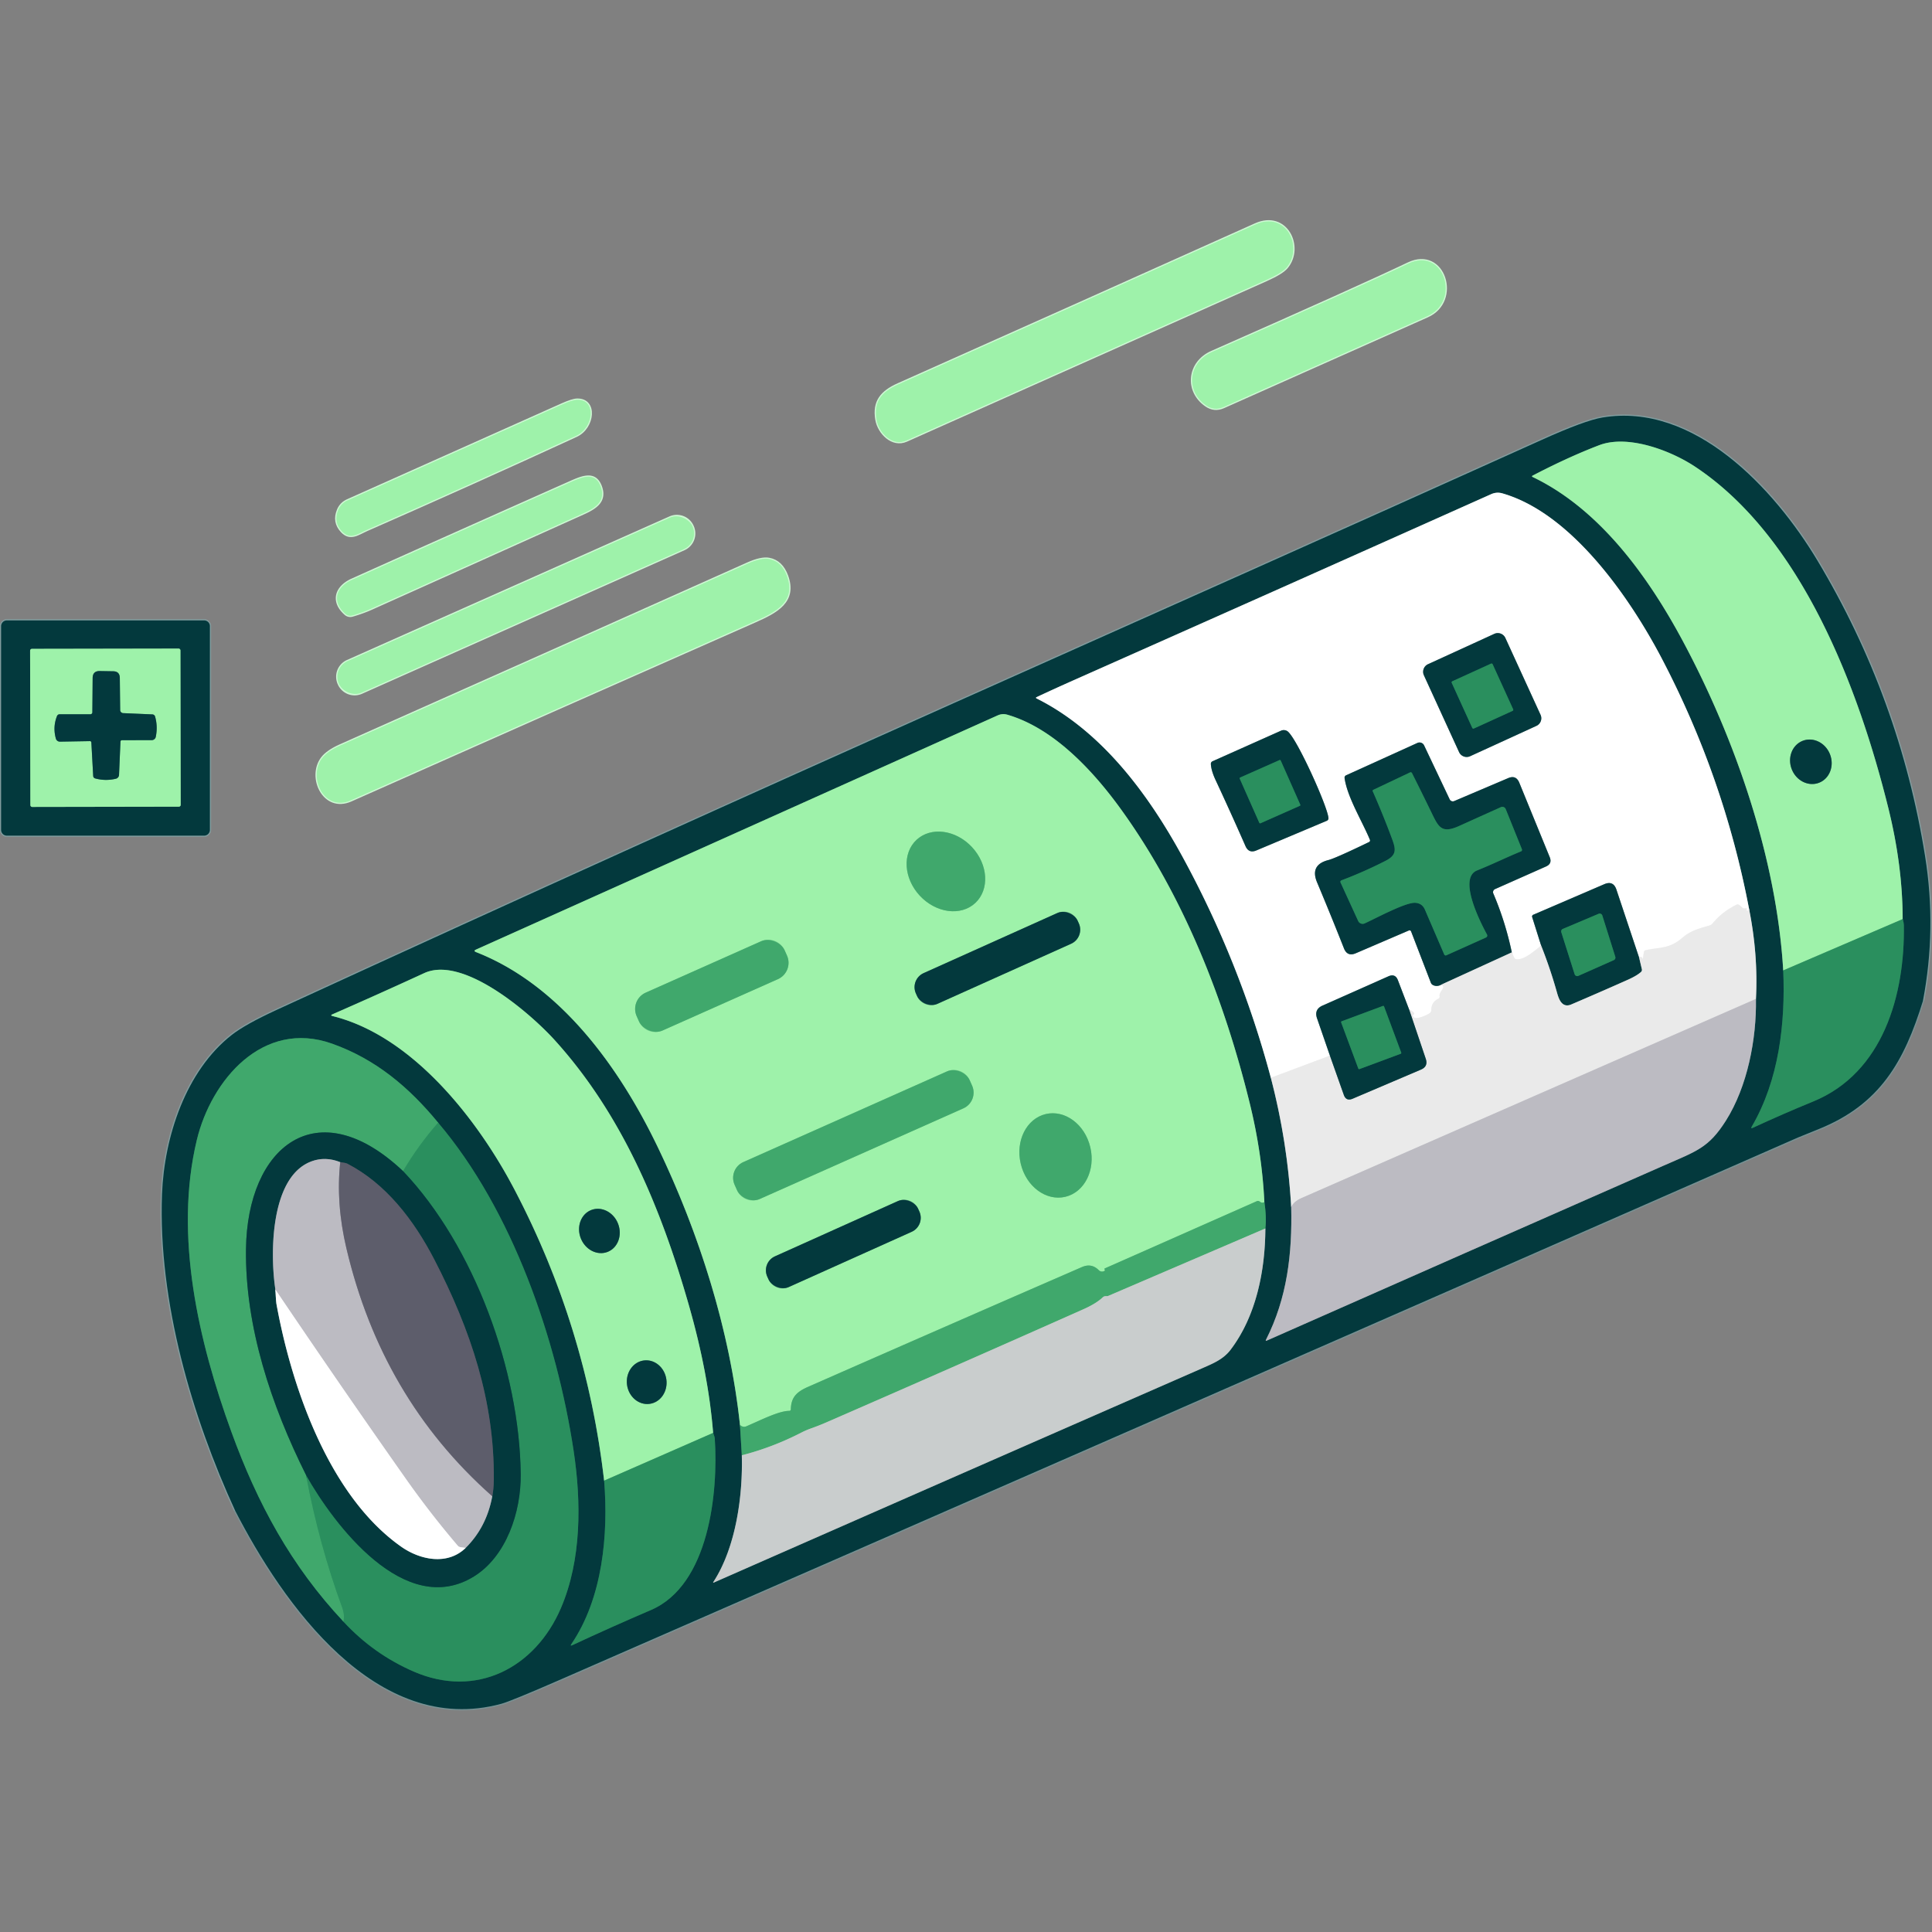 <?xml version="1.0" encoding="UTF-8" standalone="no"?>
<svg
   xmlns:dc="http://purl.org/dc/elements/1.1/"
   xmlns:cc="http://creativecommons.org/ns#"
   xmlns:rdf="http://www.w3.org/1999/02/22-rdf-syntax-ns#"
   xmlns:svg="http://www.w3.org/2000/svg"
   xmlns="http://www.w3.org/2000/svg"
   xmlns:sodipodi="http://sodipodi.sourceforge.net/DTD/sodipodi-0.dtd"
   xmlns:inkscape="http://www.inkscape.org/namespaces/inkscape"
   version="1.1"
   viewBox="0 0 1024 1024"
   id="svg232"
   sodipodi:docname="cannabis-receipt.svg"
   inkscape:version="1.0.1 (3bc2e813f5, 2020-09-07)"
   inkscape:export-filename="C:\Users\keega\OneDrive\Cannlytics\assets\images\ai\midjourney\cannabis-receipt.png"
   inkscape:export-xdpi="96"
   inkscape:export-ydpi="96">
  <rect x="0" y="0" width="1024" height="1024" fill="#808080" stroke="none"/>
  <defs
     id="defs236" />
  <sodipodi:namedview
     pagecolor="#ffffff"
     bordercolor="#666666"
     borderopacity="1"
     objecttolerance="10"
     gridtolerance="10"
     guidetolerance="10"
     inkscape:pageopacity="0"
     inkscape:pageshadow="2"
     inkscape:window-width="1920"
     inkscape:window-height="1094"
     id="namedview234"
     showgrid="false"
     inkscape:zoom="0.73535156"
     inkscape:cx="358.0844"
     inkscape:cy="538.54211"
     inkscape:window-x="-11"
     inkscape:window-y="-11"
     inkscape:window-maximized="1"
     inkscape:current-layer="g1186" />
  <g
     id="g1186"
     transform="matrix(1.564,0,0,1.564,-299.242,-328.893)"
     style="stroke-width:0.639">
    <g
       id="g1369"
       transform="matrix(1.097,0,0,1.097,-18.918,-17.445)"
       style="stroke-width:0.583">
      <g
         stroke-width="1.165"
         fill="none"
         stroke-linecap="butt"
         id="g136">
        <g
           id="g1254"
           style="stroke-width:1.165">
          <path
             stroke="#cff9d5"
             vector-effect="non-scaling-stroke"
             d="m 462.43,337.25 c 0.7,4.09 4.89,8.4 9.26,6.44 q 55.6,-24.82 111.21,-49.61 4.81,-2.14 6.28,-3.9 c 5.2,-6.27 -0.14,-17.53 -9.7,-13.24 q -55.14,24.77 -110.36,49.4 c -5.13,2.29 -7.65,5.29 -6.69,10.91"
             id="path2"
             style="stroke-width:0.745" />
          <path
             stroke="#cff9d5"
             vector-effect="non-scaling-stroke"
             d="m 564.24,332.85 q 2.56,1.76 5.39,0.5 30.98,-13.78 62.99,-28.07 c 10.49,-4.69 5.15,-21.54 -5.9,-16.27 q -15.46,7.37 -60.75,27.35 c -7.25,3.2 -8.18,12.05 -1.73,16.49"
             id="path4"
             style="stroke-width:0.745" />
          <path
             stroke="#cff9d5"
             vector-effect="non-scaling-stroke"
             d="m 297.26,371.74 c 2.58,2.78 5.06,0.73 7.69,-0.42 q 32.5,-14.26 64.73,-29.1 c 5.42,-2.49 6.36,-11.26 0.28,-11.14 q -1.45,0.03 -4.71,1.49 -32.89,14.72 -66.25,29.61 -2.02,0.91 -2.88,2.96 -1.55,3.72 1.14,6.6"
             id="path6"
             style="stroke-width:0.745" />
          <path
             stroke="#819c9e"
             vector-effect="non-scaling-stroke"
             d="m 785.71,516.75 q 4.24,-22.27 0.65,-44.67 -7.83,-48.89 -33.23,-91.28 c -13.35,-22.3 -38.16,-48.97 -66.46,-44.22 q -5.48,0.92 -18.7,6.89 C 542.35,400.18 435.38,446.78 277.16,519.56 q -9.69,4.46 -13.88,7.73 c -14.21,11.09 -20.9,31.51 -21.57,49.23 -1.25,33.36 9.4,69.03 22.58,97.73"
             id="path10"
             style="stroke-width:0.745" />
          <path
             stroke="#779294"
             vector-effect="non-scaling-stroke"
             d="m 785.71,516.75 c -5.81,18.83 -13.29,31.99 -32.11,39.61 q -6.38,2.59 -6.48,2.63 -190.97,83.88 -382.12,167.38 -15.44,6.74 -18.48,7.57 c -38.66,10.47 -67.6,-31.2 -82.23,-59.69"
             id="path12"
             style="stroke-width:0.745" />
          <path
             stroke="#cff9d5"
             vector-effect="non-scaling-stroke"
             d="m 298.4,397.28 a 2.26,2.25 -32.6 0 0 2.12,0.46 q 3.26,-0.96 5.82,-2.1 32.84,-14.72 65.64,-29.51 c 3.75,-1.69 6.86,-3.77 5.28,-8.16 -1.76,-4.89 -5.89,-2.97 -9.7,-1.28 q -33.6,14.94 -67.17,30.01 c -4.86,2.18 -6.47,6.67 -1.99,10.58"
             id="path14"
             style="stroke-width:0.745" />
          <path
             stroke="#cff9d5"
             vector-effect="non-scaling-stroke"
             d="m 405.586,370.152 a 5.28,5.28 0 0 0 -6.971,-2.676 l -99.613,44.35 a 5.28,5.28 0 0 0 -2.676,6.971 l 0.049,0.11 a 5.28,5.28 0 0 0 6.971,2.676 l 99.613,-44.35 a 5.28,5.28 0 0 0 2.676,-6.971 l -0.049,-0.11"
             id="path16"
             style="stroke-width:0.745" />
          <path
             stroke="#cff9d5"
             vector-effect="non-scaling-stroke"
             d="m 291.13,441.83 c -4.43,5.94 0.64,16.7 8.94,13.01 q 62.38,-27.74 124.84,-55.31 c 6.56,-2.9 12.74,-6.09 9.87,-14 q -1.65,-4.53 -5.55,-5.26 -2.4,-0.44 -6.61,1.44 -62.91,28.17 -125.86,56.18 -4.02,1.79 -5.63,3.94"
             id="path18"
             style="stroke-width:0.745" />
          <path
             stroke="#819c9e"
             vector-effect="non-scaling-stroke"
             d="m 256.5,401.03 a 1.78,1.78 0 0 0 -1.78,-1.78 h -60.94 a 1.78,1.78 0 0 0 -1.78,1.78 v 62.94 a 1.78,1.78 0 0 0 1.78,1.78 h 60.94 a 1.78,1.78 0 0 0 1.78,-1.78 v -62.94"
             id="path20"
             style="stroke-width:0.745" />
          <path
             stroke="#17644e"
             vector-effect="non-scaling-stroke"
             d="m 742.54,507.38 c 0.69,16.33 -1.3,33.83 -9.72,48.25 q -0.43,0.73 0.34,0.37 9.26,-4.29 18.64,-8.13 c 21.57,-8.84 28.37,-32.9 28,-54.56 q -0.01,-0.65 -0.36,-1.78"
             id="path22"
             style="stroke-width:0.745" />
          <path
             stroke="#519674"
             vector-effect="non-scaling-stroke"
             d="m 779.44,491.53 q -0.03,-16.56 -4.43,-34.29 c -9.15,-36.89 -26.69,-83.61 -59.74,-105.5 -7.36,-4.88 -20.64,-10.03 -29.61,-6.6 q -9.5,3.63 -20.51,9.37 -0.45,0.23 0,0.45 c 20.72,9.92 35.71,30.78 46.37,50.67 16.25,30.33 28.96,67.11 31.02,101.75"
             id="path24"
             style="stroke-width:0.745" />
          <path
             stroke="#64c184"
             vector-effect="non-scaling-stroke"
             d="m 779.44,491.53 -36.9,15.85"
             id="path26"
             style="stroke-width:0.745" />
          <path
             stroke="#779294"
             vector-effect="non-scaling-stroke"
             d="m 584.25,540.54 q 5.14,19.67 6.29,39.96"
             id="path28"
             style="stroke-width:0.745" />
          <path
             stroke="#607a80"
             vector-effect="non-scaling-stroke"
             d="m 590.54,580.5 c 0.33,14.38 -1.21,28 -7.79,40.99 q -0.23,0.46 0.24,0.25 61.25,-27.08 122.56,-54.04 c 10.27,-4.51 13.94,-5.49 19.26,-13.88 6.7,-10.59 9.5,-25.28 9.3,-37.63"
             id="path30"
             style="stroke-width:0.745" />
          <path
             stroke="#779294"
             vector-effect="non-scaling-stroke"
             d="m 734.11,516.19 q 0.71,-13.7 -2.15,-27.94"
             id="path32"
             style="stroke-width:0.745" />
          <path
             stroke="#819c9e"
             vector-effect="non-scaling-stroke"
             d="m 731.96,488.25 q -7.79,-40.72 -27.05,-77.43 c -9.49,-18.07 -27.52,-44.6 -49.13,-50.81 q -1.78,-0.51 -3.47,0.25 -64.46,28.84 -128.96,57.47 -5.75,2.55 -11.43,5.21 -0.45,0.21 0,0.44 c 19.96,9.98 34.36,29.33 44.96,48.73 q 17.78,32.55 27.37,68.43"
             id="path34"
             style="stroke-width:0.745" />
          <path
             stroke="#f5f5f5"
             vector-effect="non-scaling-stroke"
             d="m 731.96,488.25 q -0.08,0.41 -0.32,0.59 -0.43,0.33 -0.4,-0.22 l 0.02,-0.38 a 0.07,0.07 0 0 0 -0.08,-0.08 l -0.53,0.08 a 0.84,0.82 -27.3 0 1 -0.69,-0.21 l -0.9,-0.81 a 0.88,0.88 0 0 0 -0.97,-0.13 q -4.35,2.11 -7.43,5.83 a 1.7,1.68 -78.6 0 1 -0.83,0.56 c -3.06,0.91 -5.73,1.5 -8.35,3.74 -4.04,3.47 -6.54,2.92 -11.43,3.9 a 0.72,0.71 88.9 0 0 -0.56,0.59 l -0.31,2.05 q -0.02,0.14 -0.08,0.01 l -0.13,-0.27 a 0.41,0.41 0 0 0 -0.48,-0.23 q -0.26,0.06 -0.45,0.23"
             id="path36"
             style="stroke-width:0.745" />
          <path
             stroke="#819c9e"
             vector-effect="non-scaling-stroke"
             d="m 698.04,503.5 -7.03,-21.07 q -0.96,-2.88 -3.76,-1.68 l -21.95,9.44 a 0.6,0.58 69.5 0 0 -0.32,0.72 l 2.77,8.8"
             id="path38"
             style="stroke-width:0.745" />
          <path
             stroke="#f5f5f5"
             vector-effect="non-scaling-stroke"
             d="m 667.75,499.71 c -2.16,1.71 -5.19,4.44 -7.61,4.23 a 0.87,0.86 80.1 0 1 -0.72,-0.51 l -0.73,-1.62"
             id="path40"
             style="stroke-width:0.745" />
          <path
             stroke="#819c9e"
             vector-effect="non-scaling-stroke"
             d="m 658.69,501.81 q -1.98,-9.46 -5.71,-18.19 a 1.04,1.04 0 0 1 0.53,-1.36 l 15.75,-6.99 q 1.96,-0.87 1.15,-2.86 L 661,449.39 q -1.01,-2.45 -3.44,-1.41 l -16.67,7.09 a 1.08,1.07 -24.1 0 1 -1.39,-0.53 l -7.91,-16.68 a 1.56,1.56 0 0 0 -2.06,-0.75 l -22.04,10 a 0.79,0.79 0 0 0 -0.46,0.83 c 0.81,5.9 5.45,13.36 7.83,19.1 a 0.53,0.53 0 0 1 -0.26,0.68 q -10.42,5.03 -12.57,5.57 -5.78,1.47 -3.49,6.91 4.33,10.31 8.29,20.35 1.04,2.65 3.66,1.53 l 16.4,-7.04 a 0.52,0.52 0 0 1 0.69,0.3 l 6.1,15.84 a 1.34,1.33 -87.8 0 0 0.67,0.73 q 1.23,0.61 2.61,-0.16"
             id="path42"
             style="stroke-width:0.745" />
          <path
             stroke="#f5f5f5"
             vector-effect="non-scaling-stroke"
             d="m 636.96,511.75 c 1.59,0.97 -0.86,2.08 -0.57,3.62 a 0.71,0.71 0 0 1 -0.4,0.77 q -2.18,1.02 -2.17,3.54 a 1.06,1.03 70.8 0 1 -0.38,0.81 c -0.66,0.55 -4.76,2.58 -5.29,1.02 a 0.38,0.38 0 0 1 0.16,-0.46 c 0.81,-0.49 -0.82,-1.43 -1.31,-1.51"
             id="path44"
             style="stroke-width:0.745" />
          <path
             stroke="#819c9e"
             vector-effect="non-scaling-stroke"
             d="m 627,519.54 -3.49,-9.12 q -0.82,-2.15 -2.93,-1.22 l -20.35,9.04 q -2.66,1.18 -1.71,3.94 l 3.98,11.53"
             id="path46"
             style="stroke-width:0.745" />
          <path
             stroke="#f5f5f5"
             vector-effect="non-scaling-stroke"
             d="m 602.5,533.71 -18.25,6.83"
             id="path48"
             style="stroke-width:0.745" />
          <path
             stroke="#d3d3d6"
             vector-effect="non-scaling-stroke"
             d="m 734.11,516.19 q -70.25,30.75 -140.41,61.53 -2.36,1.03 -3.16,2.78"
             id="path50"
             style="stroke-width:0.745" />
          <path
             stroke="#779294"
             vector-effect="non-scaling-stroke"
             d="m 602.5,533.71 4.29,12.11 q 0.72,2.04 2.71,1.2 l 21.12,-9 q 2.28,-0.97 1.49,-3.33 L 627,519.54"
             id="path52"
             style="stroke-width:0.745" />
          <path
             stroke="#779294"
             vector-effect="non-scaling-stroke"
             d="m 658.69,501.81 -21.73,9.94"
             id="path54"
             style="stroke-width:0.745" />
          <path
             stroke="#779294"
             vector-effect="non-scaling-stroke"
             d="m 698.04,503.5 0.83,3.51 a 0.88,0.87 -28.7 0 1 -0.25,0.84 q -1.31,1.18 -4.11,2.43 -8.32,3.71 -17.46,7.62 -2.1,0.9 -3.35,-1.01 -0.54,-0.82 -1.06,-2.68 -2.07,-7.38 -4.89,-14.5"
             id="path56"
             style="stroke-width:0.745" />
          <path
             stroke="#227155"
             vector-effect="non-scaling-stroke"
             d="m 420.25,647.79 0.57,9.38"
             id="path58"
             style="stroke-width:0.745" />
          <path
             stroke="#668385"
             vector-effect="non-scaling-stroke"
             d="m 420.82,657.17 c 0.35,12.37 -1.78,28.36 -8.76,39.1 q -0.24,0.37 0.16,0.19 75.46,-33.2 150.98,-66.25 c 3.24,-1.42 6.38,-2.71 8.58,-5.6 8,-10.51 10.72,-24.58 10.78,-37.51"
             id="path60"
             style="stroke-width:0.745" />
          <path
             stroke="#227155"
             vector-effect="non-scaling-stroke"
             d="m 582.56,587.1 q 0.39,-3.6 -0.31,-8.14"
             id="path62"
             style="stroke-width:0.745" />
          <path
             stroke="#519674"
             vector-effect="non-scaling-stroke"
             d="m 582.25,578.96 q -0.72,-15.07 -4.5,-30.46 c -7.86,-32.01 -20.43,-64.05 -39.71,-90.77 -8.58,-11.9 -20.8,-25.16 -35.18,-29.34 q -1.54,-0.45 -3,0.21 l -161.14,72.34 q -0.93,0.42 0.02,0.79 c 26.1,10.22 44.32,35.71 56.1,60.2 12.85,26.71 22.33,56.73 25.41,85.86"
             id="path64"
             style="stroke-width:0.745" />
          <path
             stroke="#6fcd8b"
             vector-effect="non-scaling-stroke"
             d="m 582.25,578.96 q -0.71,0.43 -1.41,-0.15 a 0.89,0.89 0 0 0 -0.94,-0.13 l -46.93,20.75 a 0.22,0.21 59.2 0 0 -0.08,0.33 q 0.23,0.27 -0.03,0.44 a 1.42,1.41 51.6 0 1 -1.76,-0.21 q -2.23,-2.26 -5.2,-0.97 -42.35,18.42 -84.62,37.01 c -3.45,1.52 -5.25,3.17 -5.31,6.94 a 0.49,0.49 0 0 1 -0.5,0.48 c -3.16,-0.01 -8.64,2.78 -13.23,4.76 q -1.04,0.46 -1.99,-0.42"
             id="path66"
             style="stroke-width:0.745" />
          <path
             stroke="#85bb9d"
             vector-effect="non-scaling-stroke"
             d="m 582.56,587.1 -48.49,20.81 q -0.23,0.1 -0.47,0.1 h -0.39 a 1.3,1.25 -65.5 0 0 -0.86,0.34 q -2,1.92 -6.04,3.72 -39.75,17.68 -79.65,35.05 -2.18,0.94 -4.44,1.74 -1.58,0.56 -3.08,1.33 -8.77,4.52 -18.32,6.98"
             id="path68"
             style="stroke-width:0.745" />
          <path
             stroke="#17644e"
             vector-effect="non-scaling-stroke"
             d="m 378.29,665 c 1.35,16.63 -0.46,36.29 -10.12,50.49 q -0.47,0.69 0.29,0.34 12.06,-5.62 24.27,-10.85 c 18.07,-7.74 20.83,-36.52 19.74,-52.98 q -0.03,-0.53 -0.51,-1.75"
             id="path70"
             style="stroke-width:0.745" />
          <path
             stroke="#519674"
             vector-effect="non-scaling-stroke"
             d="m 411.96,650.25 q -1.45,-18.31 -7.51,-39.49 c -8.66,-30.24 -20.71,-59.02 -41.52,-81.94 -7.25,-7.99 -28.09,-26.18 -40.21,-20.61 q -14.09,6.49 -28.36,12.73 -0.77,0.34 0.04,0.54 c 24.8,6.13 44.97,32.16 56.2,53.61 q 22.2,42.37 27.69,89.91"
             id="path72"
             style="stroke-width:0.745" />
          <path
             stroke="#64c184"
             vector-effect="non-scaling-stroke"
             d="M 411.96,650.25 378.29,665"
             id="path74"
             style="stroke-width:0.745" />
          <path
             stroke="#17644e"
             vector-effect="non-scaling-stroke"
             d="m 297.75,708.54 q 9.24,10.02 21.7,15.44 c 19.32,8.39 37.52,-1.1 45.47,-19.56 6.41,-14.9 6.34,-32.77 3.95,-48.59 -5.2,-34.45 -18.91,-74.35 -41.86,-101.41"
             id="path76"
             style="stroke-width:0.745" />
          <path
             stroke="#227155"
             vector-effect="non-scaling-stroke"
             d="m 327.01,554.42 c -8.98,-10.93 -19.26,-19.61 -32.76,-24.41 -21.43,-7.61 -37.35,11.3 -41.79,29.75 -7.12,29.63 0.6,62.48 10.69,90.2 8,22.01 18.43,41.36 34.6,58.58"
             id="path78"
             style="stroke-width:0.745" />
          <path
             stroke="#359c65"
             vector-effect="non-scaling-stroke"
             d="m 327.01,554.42 q -6.12,6.98 -10.84,14.96"
             id="path80"
             style="stroke-width:0.745" />
          <path
             stroke="#227155"
             vector-effect="non-scaling-stroke"
             d="m 316.17,569.38 c -26.64,-25.14 -48.13,-7.51 -48.52,24.1 -0.3,24.05 7.81,48.25 18.54,69.76"
             id="path82"
             style="stroke-width:0.745" />
          <path
             stroke="#359c65"
             vector-effect="non-scaling-stroke"
             d="m 286.19,663.24 q 4.01,21.42 11.18,40.97 0.84,2.32 0.38,4.33"
             id="path84"
             style="stroke-width:0.745" />
          <path
             stroke="#17644e"
             vector-effect="non-scaling-stroke"
             d="m 286.19,663.24 c 8.64,15.35 30.59,44.52 51.88,31.36 10,-6.19 14.58,-19.88 14.45,-31.61 -0.36,-31.85 -14.3,-70.41 -36.35,-93.61"
             id="path86"
             style="stroke-width:0.745" />
          <path
             stroke="#519674"
             vector-effect="non-scaling-stroke"
             d="m 753.639,449.392 a 6.95,6.34 68.4 0 0 3.336,-8.796 6.95,6.34 68.4 0 0 -8.453,-4.128 6.95,6.34 68.4 0 0 -3.336,8.796 6.95,6.34 68.4 0 0 8.453,4.128"
             id="path88"
             style="stroke-width:0.745" />
          <path
             stroke="#819c9e"
             vector-effect="non-scaling-stroke"
             d="m 656.701,404.683 a 2.58,2.58 0 0 0 -3.42,-1.272 l -20.476,9.375 a 2.58,2.58 0 0 0 -1.272,3.42 l 10.865,23.731 a 2.58,2.58 0 0 0 3.42,1.272 l 20.476,-9.375 a 2.58,2.58 0 0 0 1.272,-3.42 l -10.865,-23.731"
             id="path90"
             style="stroke-width:0.745" />
          <path
             stroke="#819c9e"
             vector-effect="non-scaling-stroke"
             d="m 589.32,433.45 a 2.05,2.05 0 0 0 -1.91,-0.13 l -21.17,9.45 a 0.87,0.87 0 0 0 -0.52,0.84 q 0.11,2.07 1.46,4.96 4.79,10.27 9.24,20.41 1.02,2.32 3.35,1.34 l 21.78,-9.17 a 0.83,0.82 -13.4 0 0 0.5,-0.8 c -0.18,-3.48 -10,-25.21 -12.73,-26.9"
             id="path92"
             style="stroke-width:0.745" />
          <path
             stroke="#519674"
             vector-effect="non-scaling-stroke"
             d="m 247.398,408.539 a 0.58,0.58 0 0 0 -0.581,-0.579 l -45.28,0.079 a 0.58,0.58 0 0 0 -0.579,0.581 l 0.083,47.68 a 0.58,0.58 0 0 0 0.581,0.579 l 45.28,-0.079 a 0.58,0.58 0 0 0 0.579,-0.581 l -0.083,-47.68"
             id="path94"
             style="stroke-width:0.745" />
          <path
             stroke="#17644e"
             vector-effect="non-scaling-stroke"
             d="m 652.759,412.782 a 0.36,0.36 0 0 0 -0.477,-0.178 l -11.975,5.457 a 0.36,0.36 0 0 0 -0.178,0.477 l 6.353,13.941 a 0.36,0.36 0 0 0 0.477,0.178 l 11.975,-5.457 a 0.36,0.36 0 0 0 0.178,-0.477 l -6.353,-13.941"
             id="path96"
             style="stroke-width:0.745" />
          <path
             stroke="#519674"
             vector-effect="non-scaling-stroke"
             d="m 219.59,428.25 h -9.51 a 0.88,0.87 -79.1 0 0 -0.81,0.55 q -1.35,3.39 -0.35,6.96 a 1.29,1.28 -8 0 0 1.27,0.95 l 9.26,-0.16 a 0.42,0.42 0 0 1 0.43,0.4 l 0.57,10.37 a 0.83,0.82 6.4 0 0 0.61,0.75 q 3.19,0.87 6.41,0.09 a 1.27,1.27 0 0 0 0.96,-1.18 l 0.44,-10.29 a 0.45,0.45 0 0 1 0.45,-0.43 l 9.22,-0.02 a 1.27,1.27 0 0 0 1.24,-1.01 q 0.66,-3.2 -0.21,-6.27 a 0.92,0.91 83.4 0 0 -0.84,-0.67 l -9.02,-0.39 a 0.97,0.96 0.9 0 1 -0.93,-0.95 l -0.11,-9.92 q -0.03,-2.03 -2.05,-2.06 l -4.13,-0.07 q -2.19,-0.03 -2.21,2.16 l -0.09,10.6 a 0.6,0.6 0 0 1 -0.6,0.59"
             id="path98"
             style="stroke-width:0.745" />
          <path
             stroke="#6fcd8b"
             vector-effect="non-scaling-stroke"
             d="m 492.937,486.558 a 13.32,11.01 47.1 0 0 -1.002,-17.252 13.32,11.01 47.1 0 0 -17.133,-2.263 13.32,11.01 47.1 0 0 1.002,17.252 13.32,11.01 47.1 0 0 17.133,2.263"
             id="path100"
             style="stroke-width:0.745" />
          <path
             stroke="#519674"
             vector-effect="non-scaling-stroke"
             d="m 524.568,492.042 a 4.75,4.75 0 0 0 -6.28,-2.385 l -41.301,18.561 a 4.75,4.75 0 0 0 -2.385,6.28 l 0.369,0.821 a 4.75,4.75 0 0 0 6.28,2.385 l 41.301,-18.561 a 4.75,4.75 0 0 0 2.385,-6.28 l -0.369,-0.821"
             id="path102"
             style="stroke-width:0.745" />
          <path
             stroke="#6fcd8b"
             vector-effect="non-scaling-stroke"
             d="m 434.055,501.17 a 5.51,5.51 0 0 0 -7.275,-2.792 l -35.647,15.871 a 5.51,5.51 0 0 0 -2.792,7.275 l 0.724,1.626 a 5.51,5.51 0 0 0 7.275,2.792 l 35.647,-15.871 a 5.51,5.51 0 0 0 2.792,-7.275 l -0.724,-1.626"
             id="path104"
             style="stroke-width:0.745" />
          <path
             stroke="#6fcd8b"
             vector-effect="non-scaling-stroke"
             d="m 491.206,541.277 a 5.31,5.31 0 0 0 -7.011,-2.691 l -62.907,28.008 a 5.31,5.31 0 0 0 -2.691,7.011 l 0.757,1.699 a 5.31,5.31 0 0 0 7.011,2.691 l 62.907,-28.008 a 5.31,5.31 0 0 0 2.691,-7.011 l -0.757,-1.699"
             id="path106"
             style="stroke-width:0.745" />
          <path
             stroke="#6fcd8b"
             vector-effect="non-scaling-stroke"
             d="m 520.751,577.318 a 13.13,11.04 76.7 0 0 7.723,-15.318 13.13,11.04 76.7 0 0 -13.764,-10.238 13.13,11.04 76.7 0 0 -7.723,15.318 13.13,11.04 76.7 0 0 13.764,10.238"
             id="path108"
             style="stroke-width:0.745" />
          <path
             stroke="#519674"
             vector-effect="non-scaling-stroke"
             d="m 475.292,581.018 a 4.73,4.73 0 0 0 -6.253,-2.375 l -37.981,17.069 a 4.73,4.73 0 0 0 -2.375,6.253 l 0.385,0.857 a 4.73,4.73 0 0 0 6.253,2.375 l 37.981,-17.069 a 4.73,4.73 0 0 0 2.375,-6.253 l -0.385,-0.857"
             id="path110"
             style="stroke-width:0.745" />
          <path
             stroke="#17644e"
             vector-effect="non-scaling-stroke"
             d="m 587.29,442.527 a 0.26,0.26 0 0 0 -0.343,-0.132 l -12.178,5.396 a 0.26,0.26 0 0 0 -0.132,0.343 l 6.053,13.659 a 0.26,0.26 0 0 0 0.343,0.132 l 12.178,-5.396 a 0.26,0.26 0 0 0 0.132,-0.343 l -6.053,-13.659"
             id="path112"
             style="stroke-width:0.745" />
          <path
             stroke="#17644e"
             vector-effect="non-scaling-stroke"
             d="m 628.91,486.5 q 2.1,0.16 2.93,2.09 l 5.97,13.86 a 0.5,0.49 66.3 0 0 0.65,0.26 l 12.26,-5.5 a 0.66,0.66 0 0 0 0.31,-0.91 c -2.01,-3.7 -9.06,-17.41 -3.06,-19.81 4.57,-1.82 9.02,-4.02 13.56,-5.88 a 0.51,0.51 0 0 0 0.28,-0.66 l -5,-12.4 a 1.12,1.12 0 0 0 -1.5,-0.6 q -6.18,2.78 -12.78,5.76 c -5.76,2.62 -6.51,0.3 -8.95,-4.7 q -2.81,-5.77 -5.72,-11.58 a 0.48,0.46 -25.4 0 0 -0.62,-0.21 l -11.33,5.37 a 0.35,0.35 0 0 0 -0.17,0.47 q 3.21,7.29 5.96,14.7 c 1.21,3.28 1.44,5 -2.03,6.77 q -6.63,3.39 -13.62,6.03 a 0.49,0.48 -23.1 0 0 -0.27,0.66 l 5.45,11.89 a 1.52,1.51 65.5 0 0 2,0.75 c 3.33,-1.49 12.68,-6.59 15.68,-6.36"
             id="path114"
             style="stroke-width:0.745" />
          <path
             stroke="#17644e"
             vector-effect="non-scaling-stroke"
             d="m 678.09,508.54 a 0.85,0.85 0 0 0 1.16,0.52 l 10.95,-4.86 a 0.85,0.85 0 0 0 0.46,-1.03 l -4.01,-12.75 a 0.85,0.85 0 0 0 -1.14,-0.53 l -11.05,4.66 a 0.85,0.85 0 0 0 -0.48,1.04 l 4.11,12.95"
             id="path116"
             style="stroke-width:0.745" />
          <path
             stroke="#519674"
             vector-effect="non-scaling-stroke"
             d="m 379.362,594.332 a 6.94,6.18 68.6 0 0 3.222,-8.716 6.94,6.18 68.6 0 0 -8.286,-4.207 6.94,6.18 68.6 0 0 -3.222,8.716 6.94,6.18 68.6 0 0 8.286,4.207"
             id="path118"
             style="stroke-width:0.745" />
          <path
             stroke="#519674"
             vector-effect="non-scaling-stroke"
             d="m 392.322,641.282 a 6.76,6.13 82.5 0 0 5.195,-7.502 6.76,6.13 82.5 0 0 -6.96,-5.902 6.76,6.13 82.5 0 0 -5.195,7.502 6.76,6.13 82.5 0 0 6.96,5.902"
             id="path120"
             style="stroke-width:0.745" />
          <path
             stroke="#17644e"
             vector-effect="non-scaling-stroke"
             d="m 619.224,518.513 a 0.27,0.27 0 0 0 -0.347,-0.159 l -12.747,4.741 a 0.27,0.27 0 0 0 -0.159,0.347 l 5.305,14.265 a 0.27,0.27 0 0 0 0.347,0.159 l 12.747,-4.741 a 0.27,0.27 0 0 0 0.159,-0.347 l -5.305,-14.265"
             id="path122"
             style="stroke-width:0.745" />
          <path
             stroke="#819c9e"
             vector-effect="non-scaling-stroke"
             d="m 276.73,605.97 q 0.18,3.61 0.33,4.47 c 4.66,25.57 16.17,59.24 38.53,74.96 5.84,4.11 14.28,5.87 19.91,0.39"
             id="path124"
             style="stroke-width:0.745" />
          <path
             stroke="#607a80"
             vector-effect="non-scaling-stroke"
             d="m 335.5,685.79 q 6.47,-6.42 8.23,-15.97"
             id="path126"
             style="stroke-width:0.745" />
          <path
             stroke="#304b54"
             vector-effect="non-scaling-stroke"
             d="m 343.73,669.82 q 0.45,-2.24 0.48,-5.07 c 0.22,-24.19 -7.05,-46.16 -18.39,-68.07 -6.3,-12.18 -14.96,-23.45 -26.88,-29.6 q -0.5,-0.26 -2.17,-0.46"
             id="path128"
             style="stroke-width:0.745" />
          <path
             stroke="#607a80"
             vector-effect="non-scaling-stroke"
             d="m 296.77,566.62 q -4.54,-1.81 -8.78,-0.29 c -13.05,4.68 -12.88,29.17 -11.26,39.64"
             id="path130"
             style="stroke-width:0.745" />
          <path
             stroke="#8d8c97"
             vector-effect="non-scaling-stroke"
             d="m 296.77,566.62 q -1.39,12.67 1.92,26.69 c 7.21,30.51 21.89,56.01 45.04,76.51"
             id="path132"
             style="stroke-width:0.745" />
          <path
             stroke="#dedde1"
             vector-effect="non-scaling-stroke"
             d="m 335.5,685.79 -1.62,-0.24 a 1.38,1.36 74.1 0 1 -0.83,-0.47 q -8.54,-10.01 -16.11,-20.77 -20.38,-28.96 -40.21,-58.34"
             id="path134"
             style="stroke-width:0.745" />
        </g>
      </g>
      <path
         fill="#9ef2aa"
         d="m 471.69,343.69 c -4.37,1.96 -8.56,-2.35 -9.26,-6.44 -0.96,-5.62 1.56,-8.62 6.69,-10.91 q 55.22,-24.63 110.36,-49.4 c 9.56,-4.29 14.9,6.97 9.7,13.24 q -1.47,1.76 -6.28,3.9 -55.61,24.79 -111.21,49.61 z"
         id="path140"
         style="stroke-width:0.373" />
      <path
         fill="#9ef2aa"
         d="m 564.24,332.85 c -6.45,-4.44 -5.52,-13.29 1.73,-16.49 q 45.29,-19.98 60.75,-27.35 c 11.05,-5.27 16.39,11.58 5.9,16.27 q -32.01,14.29 -62.99,28.07 -2.83,1.26 -5.39,-0.5 z"
         id="path142"
         style="stroke-width:0.373" />
      <path
         fill="#9ef2aa"
         d="m 297.26,371.74 q -2.69,-2.88 -1.14,-6.6 0.86,-2.05 2.88,-2.96 33.36,-14.89 66.25,-29.61 3.26,-1.46 4.71,-1.49 c 6.08,-0.12 5.14,8.65 -0.28,11.14 q -32.23,14.84 -64.73,29.1 c -2.63,1.15 -5.11,3.2 -7.69,0.42 z"
         id="path144"
         style="stroke-width:0.373" />
      <path
         fill="#03393d"
         d="m 785.71,516.75 c -5.81,18.83 -13.29,31.99 -32.11,39.61 q -6.38,2.59 -6.48,2.63 -190.97,83.88 -382.12,167.38 -15.44,6.74 -18.48,7.57 c -38.66,10.47 -67.6,-31.2 -82.23,-59.69 -13.18,-28.7 -23.83,-64.37 -22.58,-97.73 0.67,-17.72 7.36,-38.14 21.57,-49.23 q 4.19,-3.27 13.88,-7.73 C 435.38,446.78 542.35,400.18 667.97,343.47 q 13.22,-5.97 18.7,-6.89 c 28.3,-4.75 53.11,21.92 66.46,44.22 q 25.4,42.39 33.23,91.28 3.59,22.4 -0.65,44.67 z m -43.17,-9.37 c 0.69,16.33 -1.3,33.83 -9.72,48.25 q -0.43,0.73 0.34,0.37 9.26,-4.29 18.64,-8.13 c 21.57,-8.84 28.37,-32.9 28,-54.56 q -0.01,-0.65 -0.36,-1.78 -0.03,-16.56 -4.43,-34.29 c -9.15,-36.89 -26.69,-83.61 -59.74,-105.5 -7.36,-4.88 -20.64,-10.03 -29.61,-6.6 q -9.5,3.63 -20.51,9.37 -0.45,0.23 0,0.45 c 20.72,9.92 35.71,30.78 46.37,50.67 16.25,30.33 28.96,67.11 31.02,101.75 z m -158.29,33.16 q 5.14,19.67 6.29,39.96 c 0.33,14.38 -1.21,28 -7.79,40.99 q -0.23,0.46 0.24,0.25 61.25,-27.08 122.56,-54.04 c 10.27,-4.51 13.94,-5.49 19.26,-13.88 6.7,-10.59 9.5,-25.28 9.3,-37.63 q 0.71,-13.7 -2.15,-27.94 -7.79,-40.72 -27.05,-77.43 c -9.49,-18.07 -27.52,-44.6 -49.13,-50.81 q -1.78,-0.51 -3.47,0.25 -64.46,28.84 -128.96,57.47 -5.75,2.55 -11.43,5.21 -0.45,0.21 0,0.44 c 19.96,9.98 34.36,29.33 44.96,48.73 q 17.78,32.55 27.37,68.43 z m -164,107.25 0.57,9.38 c 0.35,12.37 -1.78,28.36 -8.76,39.1 q -0.24,0.37 0.16,0.19 75.46,-33.2 150.98,-66.25 c 3.24,-1.42 6.38,-2.71 8.58,-5.6 8,-10.51 10.72,-24.58 10.78,-37.51 q 0.39,-3.6 -0.31,-8.14 -0.72,-15.07 -4.5,-30.46 c -7.86,-32.01 -20.43,-64.05 -39.71,-90.77 -8.58,-11.9 -20.8,-25.16 -35.18,-29.34 q -1.54,-0.45 -3,0.21 l -161.14,72.34 q -0.93,0.42 0.02,0.79 c 26.1,10.22 44.32,35.71 56.1,60.2 12.85,26.71 22.33,56.73 25.41,85.86 z M 378.29,665 c 1.35,16.63 -0.46,36.29 -10.12,50.49 q -0.47,0.69 0.29,0.34 12.06,-5.62 24.27,-10.85 c 18.07,-7.74 20.83,-36.52 19.74,-52.98 q -0.03,-0.53 -0.51,-1.75 -1.45,-18.31 -7.51,-39.49 c -8.66,-30.24 -20.71,-59.02 -41.52,-81.94 -7.25,-7.99 -28.09,-26.18 -40.21,-20.61 q -14.09,6.49 -28.36,12.73 -0.77,0.34 0.04,0.54 c 24.8,6.13 44.97,32.16 56.2,53.61 q 22.2,42.37 27.69,89.91 z m -80.54,43.54 q 9.24,10.02 21.7,15.44 c 19.32,8.39 37.52,-1.1 45.47,-19.56 6.41,-14.9 6.34,-32.77 3.95,-48.59 -5.2,-34.45 -18.91,-74.35 -41.86,-101.41 -8.98,-10.93 -19.26,-19.61 -32.76,-24.41 -21.43,-7.61 -37.35,11.3 -41.79,29.75 -7.12,29.63 0.6,62.48 10.69,90.2 8,22.01 18.43,41.36 34.6,58.58 z"
         id="path146"
         style="stroke-width:0.373" />
      <path
         fill="#9ef2aa"
         d="m 779.44,491.53 -36.9,15.85 c -2.06,-34.64 -14.77,-71.42 -31.02,-101.75 -10.66,-19.89 -25.65,-40.75 -46.37,-50.67 q -0.45,-0.22 0,-0.45 11.01,-5.74 20.51,-9.37 c 8.97,-3.43 22.25,1.72 29.61,6.6 33.05,21.89 50.59,68.61 59.74,105.5 q 4.4,17.73 4.43,34.29 z m -25.802,-42.138 a 6.95,6.34 68.4 0 0 3.336,-8.796 6.95,6.34 68.4 0 0 -8.453,-4.128 6.95,6.34 68.4 0 0 -3.336,8.796 6.95,6.34 68.4 0 0 8.453,4.128 z"
         id="path148"
         style="stroke-width:0.373" />
      <path
         fill="#9ef2aa"
         d="m 298.4,397.28 c -4.48,-3.91 -2.87,-8.4 1.99,-10.58 q 33.57,-15.07 67.17,-30.01 c 3.81,-1.69 7.94,-3.61 9.7,1.28 1.58,4.39 -1.53,6.47 -5.28,8.16 q -32.8,14.79 -65.64,29.51 -2.56,1.14 -5.82,2.1 a 2.26,2.25 -32.6 0 1 -2.12,-0.46 z"
         id="path150"
         style="stroke-width:0.373" />
      <path
         fill="#ffffff"
         d="m 731.96,488.25 q -0.08,0.41 -0.32,0.59 -0.43,0.33 -0.4,-0.22 l 0.02,-0.38 a 0.07,0.07 0 0 0 -0.08,-0.08 l -0.53,0.08 a 0.84,0.82 -27.3 0 1 -0.69,-0.21 l -0.9,-0.81 a 0.88,0.88 0 0 0 -0.97,-0.13 q -4.35,2.11 -7.43,5.83 a 1.7,1.68 -78.6 0 1 -0.83,0.56 c -3.06,0.91 -5.73,1.5 -8.35,3.74 -4.04,3.47 -6.54,2.92 -11.43,3.9 a 0.72,0.71 88.9 0 0 -0.56,0.59 l -0.31,2.05 q -0.02,0.14 -0.08,0.01 l -0.13,-0.27 a 0.41,0.41 0 0 0 -0.48,-0.23 q -0.26,0.06 -0.45,0.23 l -7.03,-21.07 q -0.96,-2.88 -3.76,-1.68 l -21.95,9.44 a 0.6,0.58 69.5 0 0 -0.32,0.72 l 2.77,8.8 c -2.16,1.71 -5.19,4.44 -7.61,4.23 a 0.87,0.86 80.1 0 1 -0.72,-0.51 l -0.73,-1.62 q -1.98,-9.46 -5.71,-18.19 a 1.04,1.04 0 0 1 0.53,-1.36 l 15.75,-6.99 q 1.96,-0.87 1.15,-2.86 L 661,449.39 q -1.01,-2.45 -3.44,-1.41 l -16.67,7.09 a 1.08,1.07 -24.1 0 1 -1.39,-0.53 l -7.91,-16.68 a 1.56,1.56 0 0 0 -2.06,-0.75 l -22.04,10 a 0.79,0.79 0 0 0 -0.46,0.83 c 0.81,5.9 5.45,13.36 7.83,19.1 a 0.53,0.53 0 0 1 -0.26,0.68 q -10.42,5.03 -12.57,5.57 -5.78,1.47 -3.49,6.91 4.33,10.31 8.29,20.35 1.04,2.65 3.66,1.53 l 16.4,-7.04 a 0.52,0.52 0 0 1 0.69,0.3 l 6.1,15.84 a 1.34,1.33 -87.8 0 0 0.67,0.73 q 1.23,0.61 2.61,-0.16 c 1.59,0.97 -0.86,2.08 -0.57,3.62 a 0.71,0.71 0 0 1 -0.4,0.77 q -2.18,1.02 -2.17,3.54 a 1.06,1.03 70.8 0 1 -0.38,0.81 c -0.66,0.55 -4.76,2.58 -5.29,1.02 a 0.38,0.38 0 0 1 0.16,-0.46 c 0.81,-0.49 -0.82,-1.43 -1.31,-1.51 l -3.49,-9.12 q -0.82,-2.15 -2.93,-1.22 l -20.35,9.04 q -2.66,1.18 -1.71,3.94 l 3.98,11.53 -18.25,6.83 q -9.59,-35.88 -27.37,-68.43 c -10.6,-19.4 -25,-38.75 -44.96,-48.73 q -0.45,-0.23 0,-0.44 5.68,-2.66 11.43,-5.21 64.5,-28.63 128.96,-57.47 1.69,-0.76 3.47,-0.25 c 21.61,6.21 39.64,32.74 49.13,50.81 q 19.26,36.71 27.05,77.43 z m -75.259,-83.567 a 2.58,2.58 0 0 0 -3.42,-1.272 l -20.476,9.375 a 2.58,2.58 0 0 0 -1.272,3.42 l 10.865,23.731 a 2.58,2.58 0 0 0 3.42,1.272 l 20.476,-9.375 a 2.58,2.58 0 0 0 1.272,-3.42 z M 589.32,433.45 a 2.05,2.05 0 0 0 -1.91,-0.13 l -21.17,9.45 a 0.87,0.87 0 0 0 -0.52,0.84 q 0.11,2.07 1.46,4.96 4.79,10.27 9.24,20.41 1.02,2.32 3.35,1.34 l 21.78,-9.17 a 0.83,0.82 -13.4 0 0 0.5,-0.8 c -0.18,-3.48 -10,-25.21 -12.73,-26.9 z"
         id="path152"
         style="stroke-width:0.373" />
      <rect
         fill="#9ef2aa"
         x="-59.8"
         y="-5.34"
         transform="rotate(-24,1103.549,-628.351)"
         width="119.6"
         height="10.68"
         rx="5.28"
         id="rect154"
         style="stroke-width:0.373" />
      <path
         fill="#9ef2aa"
         d="m 300.07,454.84 c -8.3,3.69 -13.37,-7.07 -8.94,-13.01 q 1.61,-2.15 5.63,-3.94 62.95,-28.01 125.86,-56.18 4.21,-1.88 6.61,-1.44 3.9,0.73 5.55,5.26 c 2.87,7.91 -3.31,11.1 -9.87,14 q -62.46,27.57 -124.84,55.31 z"
         id="path156"
         style="stroke-width:0.373" />
      <path
         fill="#03393d"
         d="m 256.5,463.97 a 1.78,1.78 0 0 1 -1.78,1.78 H 193.78 A 1.78,1.78 0 0 1 192,463.97 v -62.94 a 1.78,1.78 0 0 1 1.78,-1.78 h 60.94 a 1.78,1.78 0 0 1 1.78,1.78 z m -9.102,-55.431 a 0.58,0.58 0 0 0 -0.581,-0.579 l -45.28,0.079 a 0.58,0.58 0 0 0 -0.579,0.581 l 0.083,47.68 a 0.58,0.58 0 0 0 0.581,0.579 l 45.28,-0.079 a 0.58,0.58 0 0 0 0.579,-0.581 z"
         id="path158"
         style="stroke-width:0.373" />
      <path
         fill="#03393d"
         d="m 667.566,428.414 a 2.58,2.58 0 0 1 -1.272,3.42 l -20.476,9.375 a 2.58,2.58 0 0 1 -3.42,-1.272 l -10.865,-23.731 a 2.58,2.58 0 0 1 1.272,-3.42 l 20.476,-9.375 a 2.58,2.58 0 0 1 3.42,1.272 z m -14.808,-15.633 a 0.36,0.36 0 0 0 -0.477,-0.178 l -11.975,5.457 a 0.36,0.36 0 0 0 -0.178,0.477 l 6.353,13.941 a 0.36,0.36 0 0 0 0.477,0.178 l 11.975,-5.457 a 0.36,0.36 0 0 0 0.178,-0.477 z"
         id="path160"
         style="stroke-width:0.373" />
      <path
         fill="#9ef2aa"
         d="m 247.482,456.219 a 0.58,0.58 0 0 1 -0.579,0.581 l -45.28,0.079 a 0.58,0.58 0 0 1 -0.581,-0.579 l -0.083,-47.68 a 0.58,0.58 0 0 1 0.579,-0.581 l 45.28,-0.079 a 0.58,0.58 0 0 1 0.581,0.579 z M 219.59,428.25 h -9.51 a 0.88,0.87 -79.1 0 0 -0.81,0.55 q -1.35,3.39 -0.35,6.96 a 1.29,1.28 -8 0 0 1.27,0.95 l 9.26,-0.16 a 0.42,0.42 0 0 1 0.43,0.4 l 0.57,10.37 a 0.83,0.82 6.4 0 0 0.61,0.75 q 3.19,0.87 6.41,0.09 a 1.27,1.27 0 0 0 0.96,-1.18 l 0.44,-10.29 a 0.45,0.45 0 0 1 0.45,-0.43 l 9.22,-0.02 a 1.27,1.27 0 0 0 1.24,-1.01 q 0.66,-3.2 -0.21,-6.27 a 0.92,0.91 83.4 0 0 -0.84,-0.67 l -9.02,-0.39 a 0.97,0.96 0.9 0 1 -0.93,-0.95 l -0.11,-9.92 q -0.03,-2.03 -2.05,-2.06 l -4.13,-0.07 q -2.19,-0.03 -2.21,2.16 l -0.09,10.6 a 0.6,0.6 0 0 1 -0.6,0.59 z"
         id="path162"
         style="stroke-width:0.373" />
      <rect
         fill="#2a8f5e"
         x="-6.94"
         y="-8.02"
         transform="rotate(-24.5,1298.068,-1284.669)"
         width="13.88"
         height="16.04"
         rx="0.36"
         id="rect164"
         style="stroke-width:0.373" />
      <path
         fill="#03393d"
         d="m 220.19,427.66 0.09,-10.6 q 0.02,-2.19 2.21,-2.16 l 4.13,0.07 q 2.02,0.03 2.05,2.06 l 0.11,9.92 a 0.97,0.96 0.9 0 0 0.93,0.95 l 9.02,0.39 a 0.92,0.91 83.4 0 1 0.84,0.67 q 0.87,3.07 0.21,6.27 a 1.27,1.27 0 0 1 -1.24,1.01 l -9.22,0.02 a 0.45,0.45 0 0 0 -0.45,0.43 l -0.44,10.29 a 1.27,1.27 0 0 1 -0.96,1.18 q -3.22,0.78 -6.41,-0.09 a 0.83,0.82 6.4 0 1 -0.61,-0.75 l -0.57,-10.37 a 0.42,0.42 0 0 0 -0.43,-0.4 l -9.26,0.16 a 1.29,1.28 -8 0 1 -1.27,-0.95 q -1,-3.57 0.35,-6.96 a 0.88,0.87 -79.1 0 1 0.81,-0.55 h 9.51 a 0.6,0.6 0 0 0 0.6,-0.59 z"
         id="path166"
         style="stroke-width:0.373" />
      <path
         fill="#9ef2aa"
         d="m 582.25,578.96 q -0.71,0.43 -1.41,-0.15 a 0.89,0.89 0 0 0 -0.94,-0.13 l -46.93,20.75 a 0.22,0.21 59.2 0 0 -0.08,0.33 q 0.23,0.27 -0.03,0.44 a 1.42,1.41 51.6 0 1 -1.76,-0.21 q -2.23,-2.26 -5.2,-0.97 -42.35,18.42 -84.62,37.01 c -3.45,1.52 -5.25,3.17 -5.31,6.94 a 0.49,0.49 0 0 1 -0.5,0.48 c -3.16,-0.01 -8.64,2.78 -13.23,4.76 q -1.04,0.46 -1.99,-0.42 c -3.08,-29.13 -12.56,-59.15 -25.41,-85.86 -11.78,-24.49 -30,-49.98 -56.1,-60.2 q -0.95,-0.37 -0.02,-0.79 L 499.86,428.6 q 1.46,-0.66 3,-0.21 c 14.38,4.18 26.6,17.44 35.18,29.34 19.28,26.72 31.85,58.76 39.71,90.77 q 3.78,15.39 4.5,30.46 z m -89.313,-92.403 a 13.32,11.01 47.1 0 0 -1.002,-17.252 13.32,11.01 47.1 0 0 -17.133,-2.263 13.32,11.01 47.1 0 0 1.002,17.252 13.32,11.01 47.1 0 0 17.133,2.263 z m 31.631,5.484 a 4.75,4.75 0 0 0 -6.28,-2.385 l -41.301,18.561 a 4.75,4.75 0 0 0 -2.385,6.28 l 0.369,0.821 a 4.75,4.75 0 0 0 6.28,2.385 l 41.301,-18.561 a 4.75,4.75 0 0 0 2.385,-6.28 z m -90.514,9.129 a 5.51,5.51 0 0 0 -7.275,-2.792 l -35.647,15.871 a 5.51,5.51 0 0 0 -2.792,7.275 l 0.724,1.626 a 5.51,5.51 0 0 0 7.275,2.792 l 35.647,-15.871 a 5.51,5.51 0 0 0 2.792,-7.275 z m 57.151,40.106 a 5.31,5.31 0 0 0 -7.011,-2.691 l -62.907,28.008 a 5.31,5.31 0 0 0 -2.691,7.011 l 0.757,1.699 a 5.31,5.31 0 0 0 7.011,2.691 l 62.907,-28.008 a 5.31,5.31 0 0 0 2.691,-7.011 z m 29.545,36.041 a 13.13,11.04 76.7 0 0 7.723,-15.318 13.13,11.04 76.7 0 0 -13.764,-10.238 13.13,11.04 76.7 0 0 -7.723,15.318 13.13,11.04 76.7 0 0 13.764,10.238 z m -45.459,3.7 a 4.73,4.73 0 0 0 -6.253,-2.375 l -37.981,17.069 a 4.73,4.73 0 0 0 -2.375,6.253 l 0.385,0.857 a 4.73,4.73 0 0 0 6.253,2.375 l 37.981,-17.069 a 4.73,4.73 0 0 0 2.375,-6.253 z"
         id="path168"
         style="stroke-width:0.373" />
      <path
         fill="#03393d"
         d="m 589.32,433.45 c 2.73,1.69 12.55,23.42 12.73,26.9 a 0.83,0.82 -13.4 0 1 -0.5,0.8 l -21.78,9.17 q -2.33,0.98 -3.35,-1.34 -4.45,-10.14 -9.24,-20.41 -1.35,-2.89 -1.46,-4.96 a 0.87,0.87 0 0 1 0.52,-0.84 l 21.17,-9.45 a 2.05,2.05 0 0 1 1.91,0.13 z m -2.03,9.077 a 0.26,0.26 0 0 0 -0.343,-0.132 l -12.178,5.396 a 0.26,0.26 0 0 0 -0.132,0.343 l 6.053,13.659 a 0.26,0.26 0 0 0 0.343,0.132 l 12.178,-5.396 a 0.26,0.26 0 0 0 0.132,-0.343 z"
         id="path170"
         style="stroke-width:0.373" />
      <ellipse
         fill="#03393d"
         cx="0"
         cy="0"
         transform="rotate(68.4,49.664,774.055)"
         rx="6.95"
         ry="6.34"
         id="ellipse172"
         style="stroke-width:0.373" />
      <path
         fill="#03393d"
         d="m 658.69,501.81 -21.73,9.94 q -1.38,0.77 -2.61,0.16 a 1.34,1.33 -87.8 0 1 -0.67,-0.73 l -6.1,-15.84 a 0.52,0.52 0 0 0 -0.69,-0.3 l -16.4,7.04 q -2.62,1.12 -3.66,-1.53 -3.96,-10.04 -8.29,-20.35 -2.29,-5.44 3.49,-6.91 2.15,-0.54 12.57,-5.57 a 0.53,0.53 0 0 0 0.26,-0.68 c -2.38,-5.74 -7.02,-13.2 -7.83,-19.1 a 0.79,0.79 0 0 1 0.46,-0.83 l 22.04,-10 a 1.56,1.56 0 0 1 2.06,0.75 l 7.91,16.68 a 1.08,1.07 -24.1 0 0 1.39,0.53 l 16.67,-7.09 q 2.43,-1.04 3.44,1.41 l 9.41,23.02 q 0.81,1.99 -1.15,2.86 l -15.75,6.99 a 1.04,1.04 0 0 0 -0.53,1.36 q 3.73,8.73 5.71,18.19 z M 628.91,486.5 q 2.1,0.16 2.93,2.09 l 5.97,13.86 a 0.5,0.49 66.3 0 0 0.65,0.26 l 12.26,-5.5 a 0.66,0.66 0 0 0 0.31,-0.91 c -2.01,-3.7 -9.06,-17.41 -3.06,-19.81 4.57,-1.82 9.02,-4.02 13.56,-5.88 a 0.51,0.51 0 0 0 0.28,-0.66 l -5,-12.4 a 1.12,1.12 0 0 0 -1.5,-0.6 q -6.18,2.78 -12.78,5.76 c -5.76,2.62 -6.51,0.3 -8.95,-4.7 q -2.81,-5.77 -5.72,-11.58 a 0.48,0.46 -25.4 0 0 -0.62,-0.21 l -11.33,5.37 a 0.35,0.35 0 0 0 -0.17,0.47 q 3.21,7.29 5.96,14.7 c 1.21,3.28 1.44,5 -2.03,6.77 q -6.63,3.39 -13.62,6.03 a 0.49,0.48 -23.1 0 0 -0.27,0.66 l 5.45,11.89 a 1.52,1.51 65.5 0 0 2,0.75 c 3.33,-1.49 12.68,-6.59 15.68,-6.36 z"
         id="path174"
         style="stroke-width:0.373" />
      <rect
         fill="#2a8f5e"
         x="-6.92"
         y="-7.73"
         transform="rotate(-23.9,1360.201,-1153.568)"
         width="13.84"
         height="15.46"
         rx="0.26"
         id="rect176"
         style="stroke-width:0.373" />
      <path
         fill="#2a8f5e"
         d="m 628.91,486.5 c -3,-0.23 -12.35,4.87 -15.68,6.36 a 1.52,1.51 65.5 0 1 -2,-0.75 l -5.45,-11.89 a 0.49,0.48 -23.1 0 1 0.27,-0.66 q 6.99,-2.64 13.62,-6.03 c 3.47,-1.77 3.24,-3.49 2.03,-6.77 q -2.75,-7.41 -5.96,-14.7 a 0.35,0.35 0 0 1 0.17,-0.47 l 11.33,-5.37 a 0.48,0.46 -25.4 0 1 0.62,0.21 q 2.91,5.81 5.72,11.58 c 2.44,5 3.19,7.32 8.95,4.7 q 6.6,-2.98 12.78,-5.76 a 1.12,1.12 0 0 1 1.5,0.6 l 5,12.4 a 0.51,0.51 0 0 1 -0.28,0.66 c -4.54,1.86 -8.99,4.06 -13.56,5.88 -6,2.4 1.05,16.11 3.06,19.81 a 0.66,0.66 0 0 1 -0.31,0.91 l -12.26,5.5 a 0.5,0.49 66.3 0 1 -0.65,-0.26 l -5.97,-13.86 q -0.83,-1.93 -2.93,-2.09 z"
         id="path178"
         style="stroke-width:0.373" />
      <ellipse
         fill="#40a86c"
         cx="0"
         cy="0"
         transform="rotate(47.1,-305.042,793.487)"
         rx="13.32"
         ry="11.01"
         id="ellipse180"
         style="stroke-width:0.373" />
      <path
         fill="#03393d"
         d="m 698.04,503.5 0.83,3.51 a 0.88,0.87 -28.7 0 1 -0.25,0.84 q -1.31,1.18 -4.11,2.43 -8.32,3.71 -17.46,7.62 -2.1,0.9 -3.35,-1.01 -0.54,-0.82 -1.06,-2.68 -2.07,-7.38 -4.89,-14.5 l -2.77,-8.8 a 0.6,0.58 69.5 0 1 0.32,-0.72 l 21.95,-9.44 q 2.8,-1.2 3.76,1.68 z m -19.95,5.04 a 0.85,0.85 0 0 0 1.16,0.52 l 10.95,-4.86 a 0.85,0.85 0 0 0 0.46,-1.03 l -4.01,-12.75 a 0.85,0.85 0 0 0 -1.14,-0.53 l -11.05,4.66 a 0.85,0.85 0 0 0 -0.48,1.04 z"
         id="path182"
         style="stroke-width:0.373" />
      <path
         fill="#eaeaea"
         d="m 731.96,488.25 q 2.86,14.24 2.15,27.94 -70.25,30.75 -140.41,61.53 -2.36,1.03 -3.16,2.78 -1.15,-20.29 -6.29,-39.96 l 18.25,-6.83 4.29,12.11 q 0.72,2.04 2.71,1.2 l 21.12,-9 q 2.28,-0.97 1.49,-3.33 L 627,519.54 c 0.49,0.08 2.12,1.02 1.31,1.51 a 0.38,0.38 0 0 0 -0.16,0.46 c 0.53,1.56 4.63,-0.47 5.29,-1.02 a 1.06,1.03 70.8 0 0 0.38,-0.81 q -0.01,-2.52 2.17,-3.54 a 0.71,0.71 0 0 0 0.4,-0.77 c -0.29,-1.54 2.16,-2.65 0.57,-3.62 l 21.73,-9.94 0.73,1.62 a 0.87,0.86 80.1 0 0 0.72,0.51 c 2.42,0.21 5.45,-2.52 7.61,-4.23 q 2.82,7.12 4.89,14.5 0.52,1.86 1.06,2.68 1.25,1.91 3.35,1.01 9.14,-3.91 17.46,-7.62 2.8,-1.25 4.11,-2.43 a 0.88,0.87 -28.7 0 0 0.25,-0.84 l -0.83,-3.51 q 0.19,-0.17 0.45,-0.23 a 0.41,0.41 0 0 1 0.48,0.23 l 0.13,0.27 q 0.06,0.13 0.08,-0.01 l 0.31,-2.05 a 0.72,0.71 88.9 0 1 0.56,-0.59 c 4.89,-0.98 7.39,-0.43 11.43,-3.9 2.62,-2.24 5.29,-2.83 8.35,-3.74 a 1.7,1.68 -78.6 0 0 0.83,-0.56 q 3.08,-3.72 7.43,-5.83 a 0.88,0.88 0 0 1 0.97,0.13 l 0.9,0.81 a 0.84,0.82 -27.3 0 0 0.69,0.21 l 0.53,-0.08 a 0.07,0.07 0 0 1 0.08,0.08 l -0.02,0.38 q -0.03,0.55 0.4,0.22 0.24,-0.18 0.32,-0.59 z"
         id="path184"
         style="stroke-width:0.373" />
      <rect
         fill="#03393d"
         x="-27.39"
         y="-5.2"
         transform="rotate(-24.2,1424.614,-913.769)"
         width="54.78"
         height="10.4"
         rx="4.75"
         id="rect186"
         style="stroke-width:0.373" />
      <path
         fill="#2a8f5e"
         d="m 678.09,508.54 -4.11,-12.95 a 0.85,0.85 0 0 1 0.48,-1.04 l 11.05,-4.66 a 0.85,0.85 0 0 1 1.14,0.53 l 4.01,12.75 a 0.85,0.85 0 0 1 -0.46,1.03 l -10.95,4.86 a 0.85,0.85 0 0 1 -1.16,-0.52 z"
         id="path188"
         style="stroke-width:0.373" />
      <path
         fill="#2a8f5e"
         d="m 779.44,491.53 q 0.35,1.13 0.36,1.78 c 0.37,21.66 -6.43,45.72 -28,54.56 q -9.38,3.84 -18.64,8.13 -0.77,0.36 -0.34,-0.37 c 8.42,-14.42 10.41,-31.92 9.72,-48.25 z"
         id="path190"
         style="stroke-width:0.373" />
      <rect
         fill="#40a86c"
         x="-25.02"
         y="-6.4"
         transform="rotate(-24,1410.542,-712.039)"
         width="50.04"
         height="12.8"
         rx="5.51"
         id="rect192"
         style="stroke-width:0.373" />
      <path
         fill="#9ef2aa"
         d="M 411.96,650.25 378.29,665 Q 372.8,617.46 350.6,575.09 c -11.23,-21.45 -31.4,-47.48 -56.2,-53.61 q -0.81,-0.2 -0.04,-0.54 14.27,-6.24 28.36,-12.73 c 12.12,-5.57 32.96,12.62 40.21,20.61 20.81,22.92 32.86,51.7 41.52,81.94 q 6.06,21.18 7.51,39.49 z m -32.598,-55.919 a 6.94,6.18 68.6 0 0 3.222,-8.716 6.94,6.18 68.6 0 0 -8.286,-4.207 6.94,6.18 68.6 0 0 -3.222,8.716 6.94,6.18 68.6 0 0 8.286,4.207 z m 12.96,46.951 a 6.76,6.13 82.5 0 0 5.195,-7.502 6.76,6.13 82.5 0 0 -6.96,-5.902 6.76,6.13 82.5 0 0 -5.195,7.502 6.76,6.13 82.5 0 0 6.96,5.902 z"
         id="path194"
         style="stroke-width:0.373" />
      <path
         fill="#03393d"
         d="m 627,519.54 5.11,15.15 q 0.79,2.36 -1.49,3.33 l -21.12,9 q -1.99,0.84 -2.71,-1.2 l -4.29,-12.11 -3.98,-11.53 q -0.95,-2.76 1.71,-3.94 l 20.35,-9.04 q 2.11,-0.93 2.93,1.22 z m -7.776,-1.027 a 0.27,0.27 0 0 0 -0.347,-0.159 l -12.747,4.741 a 0.27,0.27 0 0 0 -0.159,0.347 l 5.305,14.265 a 0.27,0.27 0 0 0 0.347,0.159 l 12.747,-4.741 a 0.27,0.27 0 0 0 0.159,-0.347 z"
         id="path196"
         style="stroke-width:0.373" />
      <path
         fill="#bcbbc2"
         d="m 734.11,516.19 c 0.2,12.35 -2.6,27.04 -9.3,37.63 -5.32,8.39 -8.99,9.37 -19.26,13.88 q -61.31,26.96 -122.56,54.04 -0.47,0.21 -0.24,-0.25 c 6.58,-12.99 8.12,-26.61 7.79,-40.99 q 0.8,-1.75 3.16,-2.78 70.16,-30.78 140.41,-61.53 z"
         id="path198"
         style="stroke-width:0.373" />
      <rect
         fill="#2a8f5e"
         x="-7.07"
         y="-7.88"
         transform="rotate(-20.4,1775.181,-1445.653)"
         width="14.14"
         height="15.76"
         rx="0.27"
         id="rect202"
         style="stroke-width:0.373" />
      <path
         fill="#40a86c"
         d="m 327.01,554.42 q -6.12,6.98 -10.84,14.96 c -26.64,-25.14 -48.13,-7.51 -48.52,24.1 -0.3,24.05 7.81,48.25 18.54,69.76 q 4.01,21.42 11.18,40.97 0.84,2.32 0.38,4.33 c -16.17,-17.22 -26.6,-36.57 -34.6,-58.58 -10.09,-27.72 -17.81,-60.57 -10.69,-90.2 4.44,-18.45 20.36,-37.36 41.79,-29.75 13.5,4.8 23.78,13.48 32.76,24.41 z"
         id="path204"
         style="stroke-width:0.373" />
      <rect
         fill="#40a86c"
         x="-39.74"
         y="-6.24"
         transform="rotate(-24,1540.914,-791.817)"
         width="79.48"
         height="12.48"
         rx="5.31"
         id="rect206"
         style="stroke-width:0.373" />
      <ellipse
         fill="#40a86c"
         cx="0"
         cy="0"
         transform="rotate(76.7,-97.91,609.462)"
         rx="13.13"
         ry="11.04"
         id="ellipse208"
         style="stroke-width:0.373" />
      <path
         fill="#2a8f5e"
         d="m 327.01,554.42 c 22.95,27.06 36.66,66.96 41.86,101.41 2.39,15.82 2.46,33.69 -3.95,48.59 -7.95,18.46 -26.15,27.95 -45.47,19.56 q -12.46,-5.42 -21.7,-15.44 0.46,-2.01 -0.38,-4.33 -7.17,-19.55 -11.18,-40.97 c 8.64,15.35 30.59,44.52 51.88,31.36 10,-6.19 14.58,-19.88 14.45,-31.61 -0.36,-31.85 -14.3,-70.41 -36.35,-93.61 q 4.72,-7.98 10.84,-14.96 z"
         id="path210"
         style="stroke-width:0.373" />
      <path
         fill="#03393d"
         d="m 316.17,569.38 c 22.05,23.2 35.99,61.76 36.35,93.61 0.13,11.73 -4.45,25.42 -14.45,31.61 -21.29,13.16 -43.24,-16.01 -51.88,-31.36 -10.73,-21.51 -18.84,-45.71 -18.54,-69.76 0.39,-31.61 21.88,-49.24 48.52,-24.1 z m -39.44,36.59 q 0.18,3.61 0.33,4.47 c 4.66,25.57 16.17,59.24 38.53,74.96 5.84,4.11 14.28,5.87 19.91,0.39 q 6.47,-6.42 8.23,-15.97 0.45,-2.24 0.48,-5.07 c 0.22,-24.19 -7.05,-46.16 -18.39,-68.07 -6.3,-12.18 -14.96,-23.45 -26.88,-29.6 q -0.5,-0.26 -2.17,-0.46 -4.54,-1.81 -8.78,-0.29 c -13.05,4.68 -12.88,29.17 -11.26,39.64 z"
         id="path212"
         style="stroke-width:0.373" />
      <path
         fill="#bcbbc2"
         d="m 296.77,566.62 q -1.39,12.67 1.92,26.69 c 7.21,30.51 21.89,56.01 45.04,76.51 q -1.76,9.55 -8.23,15.97 l -1.62,-0.24 a 1.38,1.36 74.1 0 1 -0.83,-0.47 q -8.54,-10.01 -16.11,-20.77 -20.38,-28.96 -40.21,-58.34 c -1.62,-10.47 -1.79,-34.96 11.26,-39.64 q 4.24,-1.52 8.78,0.29 z"
         id="path214"
         style="stroke-width:0.373" />
      <path
         fill="#5d5d6b"
         d="m 296.77,566.62 q 1.67,0.2 2.17,0.46 c 11.92,6.15 20.58,17.42 26.88,29.6 11.34,21.91 18.61,43.88 18.39,68.07 q -0.03,2.83 -0.48,5.07 c -23.15,-20.5 -37.83,-46 -45.04,-76.51 q -3.31,-14.02 -1.92,-26.69 z"
         id="path216"
         style="stroke-width:0.373" />
      <rect
         fill="#03393d"
         x="-25.55"
         y="-5.2"
         transform="rotate(-24.2,1606.62,-758.656)"
         width="51.1"
         height="10.4"
         rx="4.73"
         id="rect218"
         style="stroke-width:0.373" />
      <path
         fill="#40a86c"
         d="m 582.25,578.96 q 0.7,4.54 0.31,8.14 l -48.49,20.81 q -0.23,0.1 -0.47,0.1 h -0.39 a 1.3,1.25 -65.5 0 0 -0.86,0.34 q -2,1.92 -6.04,3.72 -39.75,17.68 -79.65,35.05 -2.18,0.94 -4.44,1.74 -1.58,0.56 -3.08,1.33 -8.77,4.52 -18.32,6.98 l -0.57,-9.38 q 0.95,0.88 1.99,0.42 c 4.59,-1.98 10.07,-4.77 13.23,-4.76 a 0.49,0.49 0 0 0 0.5,-0.48 c 0.06,-3.77 1.86,-5.42 5.31,-6.94 q 42.27,-18.59 84.62,-37.01 2.97,-1.29 5.2,0.97 a 1.42,1.41 51.6 0 0 1.76,0.21 q 0.26,-0.17 0.03,-0.44 a 0.22,0.21 59.2 0 1 0.08,-0.33 l 46.93,-20.75 a 0.89,0.89 0 0 1 0.94,0.13 q 0.7,0.58 1.41,0.15 z"
         id="path220"
         style="stroke-width:0.373" />
      <ellipse
         fill="#03393d"
         cx="0"
         cy="0"
         transform="rotate(68.6,-242.478,570.141)"
         rx="6.94"
         ry="6.18"
         id="ellipse222"
         style="stroke-width:0.373" />
      <path
         fill="#c9cdcd"
         d="m 582.56,587.1 c -0.06,12.93 -2.78,27 -10.78,37.51 -2.2,2.89 -5.34,4.18 -8.58,5.6 q -75.52,33.05 -150.98,66.25 -0.4,0.18 -0.16,-0.19 c 6.98,-10.74 9.11,-26.73 8.76,-39.1 q 9.55,-2.46 18.32,-6.98 1.5,-0.77 3.08,-1.33 2.26,-0.8 4.44,-1.74 39.9,-17.37 79.65,-35.05 4.04,-1.8 6.04,-3.72 a 1.3,1.25 -65.5 0 1 0.86,-0.34 h 0.39 q 0.24,0 0.47,-0.1 z"
         id="path224"
         style="stroke-width:0.373" />
      <path
         fill="#ffffff"
         d="m 335.5,685.79 c -5.63,5.48 -14.07,3.72 -19.91,-0.39 -22.36,-15.72 -33.87,-49.39 -38.53,-74.96 q -0.15,-0.86 -0.33,-4.47 19.83,29.38 40.21,58.34 7.57,10.76 16.11,20.77 a 1.38,1.36 74.1 0 0 0.83,0.47 z"
         id="path226"
         style="stroke-width:0.373" />
      <ellipse
         fill="#03393d"
         cx="0"
         cy="0"
         transform="rotate(82.5,-166.08,540.466)"
         rx="6.76"
         ry="6.13"
         id="ellipse228"
         style="stroke-width:0.373" />
      <path
         fill="#2a8f5e"
         d="m 411.96,650.25 q 0.48,1.22 0.51,1.75 c 1.09,16.46 -1.67,45.24 -19.74,52.98 q -12.21,5.23 -24.27,10.85 -0.76,0.35 -0.29,-0.34 c 9.66,-14.2 11.47,-33.86 10.12,-50.49 z"
         id="path230"
         style="stroke-width:0.373" />
    </g>
  </g>
</svg>
